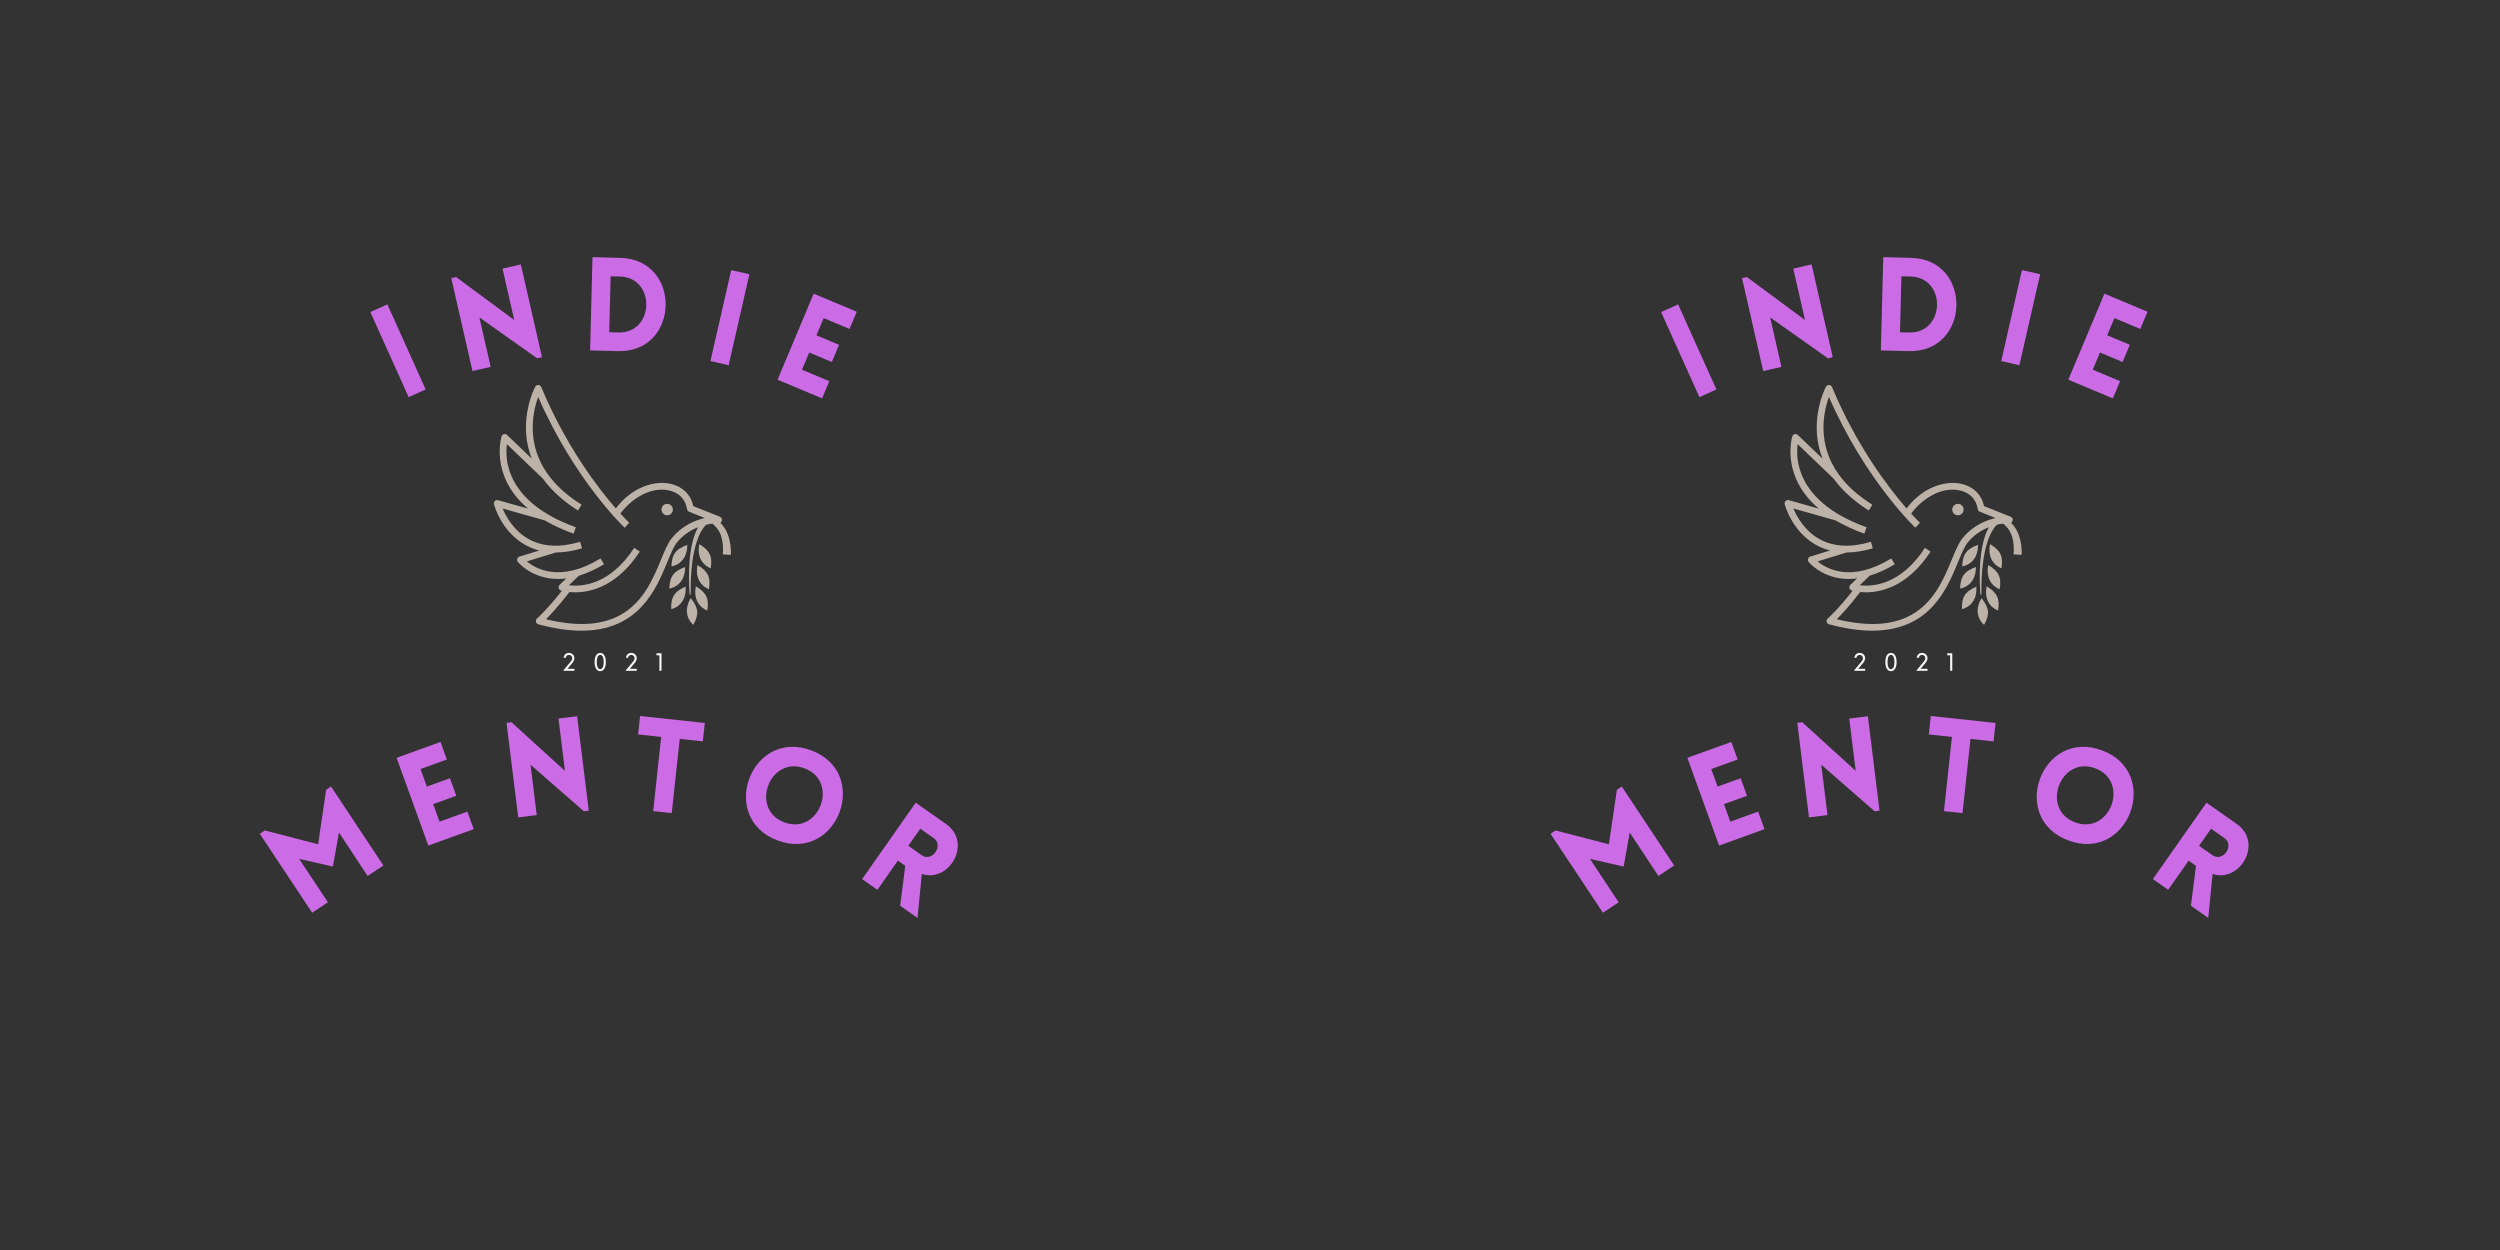 <?xml version="1.0" encoding="UTF-8"?><svg xmlns="http://www.w3.org/2000/svg" xmlns:xlink="http://www.w3.org/1999/xlink" width="5184" zoomAndPan="magnify" viewBox="0 0 5184 2592" height="2592" preserveAspectRatio="xMidYMid meet" version="1.0"><rect x="0" y="0" width="5184" height="2592" fill="#333333" stroke="none"/><defs><clipPath id="clip-0"><path d="M 1024.078 798.113 L 1515.723 798.113 L 1515.723 1307.965 L 1024.078 1307.965 Z M 1024.078 798.113 " clip-rule="nonzero"/></clipPath><clipPath id="clip-1"><path d="M 3700.598 798.113 L 4192.238 798.113 L 4192.238 1307.965 L 3700.598 1307.965 Z M 3700.598 798.113 " clip-rule="nonzero"/></clipPath></defs><path fill="rgb(79.61%, 42.349%, 90.199%)" d="M 882.664 807.613 L 803.262 631.191 L 767.957 647.078 L 847.383 823.5 Z M 882.664 807.613 " fill-opacity="1" fill-rule="nonzero"/><path fill="rgb(79.61%, 42.349%, 90.199%)" d="M 994.035 658.16 L 1113.84 742.945 L 1123.867 740.668 L 1080.004 548.336 L 1042.023 557.016 L 1066.324 663.59 L 945.809 574.512 L 935.777 576.789 L 979.715 769.383 L 1017.434 760.773 Z M 994.035 658.16 " fill-opacity="1" fill-rule="nonzero"/><path fill="rgb(79.61%, 42.349%, 90.199%)" d="M 1286.203 534.695 L 1228.59 533.227 L 1223.633 726.625 L 1281.246 728.121 C 1409.992 731.414 1414.945 537.992 1286.203 534.695 Z M 1285.207 573.391 C 1360.391 575.312 1357.426 691.348 1282.242 689.426 L 1263.301 688.953 L 1266.262 572.895 Z M 1285.207 573.391 " fill-opacity="1" fill-rule="nonzero"/><path fill="rgb(79.61%, 42.349%, 90.199%)" d="M 1510.922 757.277 L 1553.957 568.645 L 1516.234 560.039 L 1473.199 748.672 Z M 1510.922 757.277 " fill-opacity="1" fill-rule="nonzero"/><path fill="rgb(79.61%, 42.349%, 90.199%)" d="M 1704.688 826.102 L 1719.648 790.418 L 1663.008 766.66 L 1677.992 730.977 L 1724.887 750.656 L 1739.871 714.973 L 1692.953 695.293 L 1707.938 659.613 L 1761.566 682.137 L 1776.551 646.453 L 1687.215 608.969 L 1612.363 787.359 Z M 1704.688 826.102 " fill-opacity="1" fill-rule="nonzero"/><path fill="rgb(96.86%, 96.86%, 96.86%)" d="M 1190.156 1391.035 C 1190.797 1391.035 1191.129 1390.703 1191.129 1390.062 L 1191.129 1387.789 C 1191.129 1387.172 1190.797 1386.84 1190.156 1386.84 L 1176.715 1386.84 L 1183.992 1378.113 C 1188.047 1373.277 1191.059 1370.004 1191.059 1364.883 C 1191.059 1358.484 1186.031 1353.859 1179.656 1353.859 C 1173.965 1353.859 1170.027 1357.344 1168.699 1362.703 C 1168.559 1363.32 1168.82 1363.699 1169.438 1363.816 L 1171.926 1364.293 C 1172.52 1364.387 1172.875 1364.102 1173.039 1363.508 C 1173.965 1360.117 1176.312 1358.055 1179.75 1358.055 C 1183.543 1358.055 1186.555 1361.02 1186.555 1364.883 C 1186.555 1368.273 1184.23 1370.93 1181.645 1374.035 L 1168.441 1389.828 C 1167.918 1390.465 1168.18 1391.035 1168.984 1391.035 Z M 1190.156 1391.035 " fill-opacity="1" fill-rule="nonzero"/><path fill="rgb(96.86%, 96.86%, 96.86%)" d="M 1244.629 1391.793 C 1252.359 1391.793 1256.32 1383.66 1256.32 1372.828 C 1256.32 1362.156 1252.551 1353.859 1244.629 1353.859 C 1236.688 1353.859 1232.918 1362.156 1232.918 1372.828 C 1232.918 1383.66 1236.902 1391.793 1244.629 1391.793 Z M 1244.629 1387.598 C 1239.91 1387.598 1237.445 1381.574 1237.445 1372.828 C 1237.445 1364.078 1239.84 1358.008 1244.629 1358.008 C 1249.418 1358.008 1251.789 1364.078 1251.789 1372.852 C 1251.789 1381.551 1249.301 1387.598 1244.629 1387.598 Z M 1244.629 1387.598 " fill-opacity="1" fill-rule="nonzero"/><path fill="rgb(96.86%, 96.86%, 96.86%)" d="M 1319.465 1391.035 C 1320.105 1391.035 1320.438 1390.703 1320.438 1390.062 L 1320.438 1387.789 C 1320.438 1387.172 1320.105 1386.84 1319.465 1386.84 L 1306.023 1386.84 L 1313.301 1378.113 C 1317.355 1373.277 1320.367 1370.004 1320.367 1364.883 C 1320.367 1358.484 1315.34 1353.859 1308.961 1353.859 C 1303.273 1353.859 1299.336 1357.344 1298.008 1362.703 C 1297.867 1363.32 1298.129 1363.699 1298.742 1363.816 L 1301.234 1364.293 C 1301.824 1364.387 1302.184 1364.102 1302.348 1363.508 C 1303.273 1360.117 1305.621 1358.055 1309.059 1358.055 C 1312.852 1358.055 1315.863 1361.02 1315.863 1364.883 C 1315.863 1368.273 1313.539 1370.93 1310.953 1374.035 L 1297.75 1389.828 C 1297.227 1390.465 1297.488 1391.035 1298.293 1391.035 Z M 1319.465 1391.035 " fill-opacity="1" fill-rule="nonzero"/><path fill="rgb(96.86%, 96.86%, 96.86%)" d="M 1370.785 1391.035 C 1371.426 1391.035 1371.758 1390.703 1371.758 1390.062 L 1371.758 1355.59 C 1371.758 1354.949 1371.426 1354.617 1370.785 1354.617 L 1362.227 1354.617 C 1361.586 1354.617 1361.254 1354.949 1361.254 1355.59 L 1361.254 1357.891 C 1361.254 1358.508 1361.586 1358.863 1362.227 1358.863 L 1367.277 1358.863 L 1367.277 1390.062 C 1367.277 1390.703 1367.609 1391.035 1368.246 1391.035 Z M 1370.785 1391.035 " fill-opacity="1" fill-rule="nonzero"/><path fill="rgb(79.61%, 42.349%, 90.199%)" d="M 659.66 1750.68 L 549.105 1722.039 L 538.719 1728.938 L 647.309 1892.629 L 680.004 1870.957 L 620.328 1780.98 L 690.316 1796.914 L 702.859 1726.234 L 762.301 1816.355 L 794.996 1794.684 L 686.43 1630.969 L 676.281 1637.703 Z M 659.66 1750.68 " fill-opacity="1" fill-rule="nonzero"/><path fill="rgb(79.61%, 42.349%, 90.199%)" d="M 982.316 1719.301 L 969.156 1682.93 L 911.398 1703.816 L 898.242 1667.422 L 946.086 1650.113 L 932.93 1613.746 L 885.082 1631.027 L 871.922 1594.66 L 926.645 1574.859 L 913.488 1538.465 L 822.371 1571.422 L 888.188 1753.348 Z M 982.316 1719.301 " fill-opacity="1" fill-rule="nonzero"/><path fill="rgb(79.61%, 42.349%, 90.199%)" d="M 1100.078 1585.715 L 1210.684 1682.215 L 1220.879 1680.957 L 1196.742 1485.188 L 1158.07 1489.953 L 1171.445 1598.449 L 1060.578 1497.637 L 1050.383 1498.891 L 1074.566 1694.922 L 1112.977 1690.18 Z M 1100.078 1585.715 " fill-opacity="1" fill-rule="nonzero"/><path fill="rgb(79.61%, 42.349%, 90.199%)" d="M 1392.934 1686.082 L 1409.484 1532.184 L 1457.352 1537.328 L 1461.477 1499.133 L 1327.211 1484.691 L 1323.109 1522.914 L 1371.004 1528.059 L 1354.477 1681.934 Z M 1392.934 1686.082 " fill-opacity="1" fill-rule="nonzero"/><path fill="rgb(79.61%, 42.349%, 90.199%)" d="M 1612.633 1742.848 C 1737.461 1789.129 1806.789 1602.152 1681.98 1555.875 C 1557.152 1509.594 1487.824 1696.566 1612.633 1742.848 Z M 1626.574 1705.316 C 1553.996 1678.406 1595.586 1566.258 1668.137 1593.168 C 1740.711 1620.078 1699.125 1732.203 1626.574 1705.316 Z M 1626.574 1705.316 " fill-opacity="1" fill-rule="nonzero"/><path fill="rgb(79.61%, 42.349%, 90.199%)" d="M 1866.602 1878.195 L 1902.5 1903.375 L 1911.555 1812.211 C 1967.535 1831.344 2017.773 1747.91 1961.297 1708.289 L 1898.824 1664.477 L 1787.719 1822.879 L 1819.422 1845.094 L 1861.836 1784.613 L 1877.105 1795.352 Z M 1883.414 1753.836 L 1908.285 1718.391 L 1936.191 1737.953 C 1957.695 1753.031 1932.824 1788.477 1911.344 1773.398 Z M 1883.414 1753.836 " fill-opacity="1" fill-rule="nonzero"/><path fill="rgb(74.12%, 69.8%, 65.489%)" d="M 1449.977 1128.27 C 1442.293 1168.457 1473.707 1178.438 1473.707 1178.438 C 1477.621 1155.082 1472.855 1141.973 1449.977 1128.27 Z M 1449.977 1128.27 " fill-opacity="1" fill-rule="nonzero"/><path fill="rgb(74.12%, 69.8%, 65.489%)" d="M 1446.301 1171.609 C 1438.617 1211.797 1470.035 1221.801 1470.035 1221.801 C 1473.945 1198.449 1469.18 1185.312 1446.301 1171.609 Z M 1446.301 1171.609 " fill-opacity="1" fill-rule="nonzero"/><path fill="rgb(74.12%, 69.8%, 65.489%)" d="M 1442.91 1215.734 C 1435.227 1255.922 1466.645 1265.926 1466.645 1265.926 C 1470.555 1242.57 1465.789 1229.438 1442.91 1215.734 Z M 1442.91 1215.734 " fill-opacity="1" fill-rule="nonzero"/><path fill="rgb(74.12%, 69.8%, 65.489%)" d="M 1425.223 1129.785 C 1400.16 1138.82 1392.977 1150.793 1392.359 1174.453 C 1392.359 1174.453 1425.105 1170.707 1425.223 1129.785 Z M 1425.223 1129.785 " fill-opacity="1" fill-rule="nonzero"/><path fill="rgb(74.12%, 69.8%, 65.489%)" d="M 1420.789 1175.688 C 1395.727 1184.742 1388.566 1196.719 1387.977 1220.402 C 1387.977 1220.402 1420.719 1216.609 1420.789 1175.688 Z M 1420.789 1175.688 " fill-opacity="1" fill-rule="nonzero"/><path fill="rgb(74.12%, 69.8%, 65.489%)" d="M 1391.863 1263.105 C 1391.863 1263.105 1424.297 1257.152 1421.691 1216.324 C 1397.27 1227.02 1390.891 1239.441 1391.863 1263.105 Z M 1391.863 1263.105 " fill-opacity="1" fill-rule="nonzero"/><path fill="rgb(74.12%, 69.8%, 65.489%)" d="M 1437.695 1295.633 C 1449.242 1275.008 1449.191 1261.02 1432.289 1240.297 C 1411.52 1275.48 1437.695 1295.633 1437.695 1295.633 Z M 1437.695 1295.633 " fill-opacity="1" fill-rule="nonzero"/><g clip-path="url(#clip-0)"><path fill="rgb(74.12%, 69.8%, 65.489%)" d="M 1510.293 1111.219 C 1506.879 1100.883 1501.355 1091.801 1493.742 1084.051 C 1494.883 1083.363 1495.758 1082.414 1496.375 1081.227 C 1496.992 1080.043 1497.23 1078.762 1497.133 1077.434 C 1497.016 1076.105 1496.566 1074.898 1495.781 1073.832 C 1494.977 1072.738 1493.98 1071.957 1492.746 1071.484 L 1437.621 1049.504 C 1432.43 1025.605 1415.527 1008.867 1390.68 1003.293 C 1357.91 995.969 1310.988 1009.199 1276.941 1054.293 C 1240.098 1012.043 1173.781 925.812 1122.355 802.617 C 1121.859 801.359 1121.027 800.363 1119.938 799.582 C 1118.824 798.801 1117.613 798.371 1116.262 798.324 C 1114.934 798.254 1113.68 798.562 1112.492 799.227 C 1111.332 799.891 1110.43 800.816 1109.789 802 C 1108.961 803.543 1089.566 840.34 1090.703 890.602 C 1091.129 911.516 1095.137 931.715 1102.797 951.156 L 1051.488 901.961 C 1051.062 901.555 1050.586 901.199 1050.066 900.918 C 1049.543 900.609 1049 900.395 1048.43 900.254 C 1047.836 900.086 1047.27 900.016 1046.676 900.016 C 1046.082 900.016 1045.488 900.086 1044.922 900.254 C 1044.352 900.395 1043.805 900.609 1043.285 900.918 C 1042.762 901.199 1042.289 901.555 1041.863 901.961 C 1041.434 902.363 1041.055 902.836 1040.746 903.336 C 1040.441 903.832 1040.18 904.379 1040.012 904.945 C 1039.562 906.348 1029.629 939.422 1043.379 981.102 C 1053.336 1011.332 1072.281 1035.469 1094.973 1054.695 L 1032.922 1037.223 C 1030.34 1036.488 1028.062 1037.059 1026.145 1038.977 C 1024.223 1040.875 1023.605 1043.148 1024.293 1045.781 C 1024.91 1048.059 1039.516 1101.785 1088.641 1129.621 C 1097.961 1134.906 1107.824 1138.867 1118.184 1141.496 L 1077.285 1154.109 C 1076.172 1154.441 1075.199 1155.035 1074.367 1155.867 C 1073.562 1156.672 1072.969 1157.645 1072.637 1158.781 C 1072.305 1159.895 1072.234 1161.035 1072.473 1162.172 C 1072.684 1163.312 1073.16 1164.355 1073.895 1165.254 C 1074.535 1166.062 1089.969 1184.84 1119.984 1194.703 C 1132.078 1198.637 1144.477 1200.582 1157.188 1200.535 C 1162.922 1200.512 1168.613 1200.156 1174.281 1199.422 L 1160.48 1212.699 C 1160.055 1213.125 1159.676 1213.598 1159.367 1214.121 C 1159.035 1214.641 1158.797 1215.188 1158.633 1215.758 C 1158.441 1216.348 1158.348 1216.941 1158.324 1217.559 C 1158.301 1218.152 1158.371 1218.766 1158.512 1219.359 C 1158.633 1219.953 1158.844 1220.5 1159.129 1221.043 C 1159.414 1221.59 1159.746 1222.086 1160.148 1222.539 C 1160.551 1222.988 1161.027 1223.367 1161.523 1223.699 C 1162.047 1224.031 1162.566 1224.293 1163.16 1224.48 C 1163.305 1224.527 1163.965 1224.719 1165.082 1225.027 C 1133.879 1264.859 1113.844 1282.238 1113.633 1282.426 C 1111.496 1284.254 1110.738 1286.555 1111.355 1289.328 C 1111.973 1292.078 1113.656 1293.832 1116.359 1294.566 C 1150.547 1303.766 1180.113 1307.797 1205.812 1307.797 C 1325.051 1307.773 1360.684 1221.352 1383.613 1165.73 C 1390.938 1147.922 1397.27 1132.559 1404.406 1124.07 C 1416.215 1110.082 1430.605 1099.816 1447.629 1093.25 C 1441.867 1103.562 1438.359 1114.562 1435.656 1125.59 C 1429.871 1150.199 1428.473 1175.262 1428.637 1200.059 C 1428.73 1210.066 1429.207 1220.07 1429.848 1230.031 C 1430.559 1235.316 1431.836 1236.312 1432.168 1228.867 L 1432.242 1228.891 C 1432.145 1219.289 1432.219 1209.711 1432.621 1200.133 C 1433.781 1175.57 1436.555 1150.957 1443.383 1127.699 C 1446.848 1116.152 1451.375 1104.844 1457.941 1095.43 C 1459.816 1092.727 1461.949 1090.285 1464.344 1088.055 C 1468.562 1087.086 1472.832 1086.324 1477.125 1085.781 C 1477.953 1086.422 1478.734 1087.109 1479.566 1087.75 C 1488.078 1095.266 1493.719 1104.535 1496.469 1115.559 C 1499.434 1126.371 1499.719 1138.059 1498.84 1149.652 L 1515.699 1150.508 C 1515.84 1137.469 1514.703 1124.07 1510.293 1111.219 Z M 1393.738 1115.016 C 1385.227 1125.16 1378.492 1141.473 1370.715 1160.348 C 1356.68 1194.395 1339.203 1236.762 1302.883 1264.48 C 1262.195 1295.516 1206.289 1301.965 1132.195 1284.109 C 1141.988 1274.297 1158.895 1256.133 1180.707 1227.707 C 1184.168 1228.039 1188.078 1228.25 1192.348 1228.25 C 1201.191 1228.227 1209.965 1227.352 1218.641 1225.57 C 1271.039 1214.855 1306.297 1175.188 1326.66 1143.797 L 1314.973 1136.117 C 1264.402 1214.098 1205.078 1216.727 1179.781 1213.574 L 1200.289 1193.848 C 1219.969 1187.945 1237.871 1178.934 1252.5 1169.996 L 1245.266 1157.977 C 1161.902 1208.855 1111.094 1179.621 1092.602 1164.094 L 1152.539 1145.625 C 1169.562 1145.574 1187.676 1142.684 1206.906 1136.992 L 1202.969 1123.504 C 1160.934 1135.996 1124.82 1133.957 1095.613 1117.457 C 1065.121 1100.219 1049.188 1070.938 1042.242 1054.438 L 1129.613 1079.047 C 1148.676 1090.094 1168.59 1099.223 1189.383 1106.504 L 1194.008 1093.25 C 1121.074 1067.336 1073.656 1027.289 1056.871 977.426 C 1050.684 959.051 1048.738 940.25 1051.086 921 L 1125.508 992.34 C 1146.469 1021.242 1173.805 1042.984 1198.582 1058.539 L 1205.98 1046.59 C 1175.535 1027.504 1151.898 1006.043 1135.113 982.191 L 1135.137 982.168 L 1135.066 982.098 C 1115.742 954.668 1105.57 924.176 1104.691 890.887 C 1104.219 867.605 1107.988 845.008 1115.953 823.148 C 1191.566 996.039 1294.18 1093.297 1295.223 1094.293 L 1304.73 1084.004 C 1304.469 1083.742 1297.664 1077.293 1286.449 1064.988 C 1308.617 1034.969 1348.355 1008.227 1387.645 1017.023 C 1408.27 1021.645 1421.383 1035.398 1424.605 1055.715 C 1425.008 1058.348 1426.457 1060.176 1428.922 1061.145 L 1461.547 1074.164 C 1441.676 1078.668 1415.172 1089.457 1393.738 1114.992 Z M 1393.738 1115.016 " fill-opacity="1" fill-rule="nonzero"/></g><path fill="rgb(74.12%, 69.8%, 65.489%)" d="M 1394.852 1053.559 C 1395.254 1055.078 1395.371 1056.617 1395.16 1058.184 C 1394.945 1059.746 1394.473 1061.191 1393.688 1062.57 C 1392.906 1063.945 1391.887 1065.105 1390.629 1066.055 C 1389.398 1067.004 1388.023 1067.691 1386.504 1068.094 C 1384.988 1068.52 1383.469 1068.613 1381.906 1068.402 C 1380.363 1068.188 1378.918 1067.691 1377.543 1066.906 C 1376.191 1066.125 1375.055 1065.105 1374.105 1063.848 C 1373.133 1062.594 1372.469 1061.219 1372.066 1059.699 C 1371.664 1058.184 1371.543 1056.641 1371.758 1055.078 C 1371.973 1053.512 1372.469 1052.043 1373.25 1050.668 C 1374.035 1049.316 1375.031 1048.152 1376.285 1047.203 C 1377.52 1046.234 1378.895 1045.547 1380.41 1045.141 C 1381.93 1044.738 1383.445 1044.645 1385.012 1044.832 C 1386.551 1045.047 1388 1045.547 1389.375 1046.328 C 1390.727 1047.133 1391.863 1048.152 1392.836 1049.387 C 1393.785 1050.645 1394.449 1052.02 1394.852 1053.559 Z M 1394.852 1053.559 " fill-opacity="1" fill-rule="nonzero"/><path fill="rgb(79.61%, 42.349%, 90.199%)" d="M 3559.18 807.613 L 3479.777 631.191 L 3444.473 647.078 L 3523.898 823.5 Z M 3559.18 807.613 " fill-opacity="1" fill-rule="nonzero"/><path fill="rgb(79.61%, 42.349%, 90.199%)" d="M 3670.551 658.16 L 3790.355 742.945 L 3800.383 740.668 L 3756.52 548.336 L 3718.539 557.016 L 3742.84 663.59 L 3622.324 574.512 L 3612.293 576.789 L 3656.23 769.383 L 3693.949 760.773 Z M 3670.551 658.16 " fill-opacity="1" fill-rule="nonzero"/><path fill="rgb(79.61%, 42.349%, 90.199%)" d="M 3962.719 534.695 L 3905.105 533.227 L 3900.148 726.625 L 3957.762 728.121 C 4086.508 731.414 4091.461 537.992 3962.719 534.695 Z M 3961.723 573.391 C 4036.906 575.312 4033.941 691.348 3958.758 689.426 L 3939.816 688.953 L 3942.777 572.895 Z M 3961.723 573.391 " fill-opacity="1" fill-rule="nonzero"/><path fill="rgb(79.61%, 42.349%, 90.199%)" d="M 4187.438 757.277 L 4230.473 568.645 L 4192.75 560.039 L 4149.715 748.672 Z M 4187.438 757.277 " fill-opacity="1" fill-rule="nonzero"/><path fill="rgb(79.61%, 42.349%, 90.199%)" d="M 4381.203 826.102 L 4396.164 790.418 L 4339.523 766.66 L 4354.508 730.977 L 4401.402 750.656 L 4416.387 714.973 L 4369.469 695.293 L 4384.453 659.613 L 4438.082 682.137 L 4453.066 646.453 L 4363.73 608.969 L 4288.879 787.359 Z M 4381.203 826.102 " fill-opacity="1" fill-rule="nonzero"/><path fill="rgb(96.86%, 96.86%, 96.86%)" d="M 3866.672 1391.035 C 3867.312 1391.035 3867.645 1390.703 3867.645 1390.062 L 3867.645 1387.789 C 3867.645 1387.172 3867.312 1386.84 3866.672 1386.84 L 3853.23 1386.84 L 3860.508 1378.113 C 3864.562 1373.277 3867.574 1370.004 3867.574 1364.883 C 3867.574 1358.484 3862.547 1353.859 3856.172 1353.859 C 3850.48 1353.859 3846.543 1357.344 3845.215 1362.703 C 3845.074 1363.32 3845.336 1363.699 3845.953 1363.816 L 3848.441 1364.293 C 3849.035 1364.387 3849.391 1364.102 3849.555 1363.508 C 3850.48 1360.117 3852.828 1358.055 3856.266 1358.055 C 3860.059 1358.055 3863.07 1361.02 3863.07 1364.883 C 3863.07 1368.273 3860.746 1370.93 3858.16 1374.035 L 3844.957 1389.828 C 3844.434 1390.465 3844.695 1391.035 3845.5 1391.035 Z M 3866.672 1391.035 " fill-opacity="1" fill-rule="nonzero"/><path fill="rgb(96.86%, 96.86%, 96.86%)" d="M 3921.145 1391.793 C 3928.875 1391.793 3932.836 1383.66 3932.836 1372.828 C 3932.836 1362.156 3929.066 1353.859 3921.145 1353.859 C 3913.203 1353.859 3909.434 1362.156 3909.434 1372.828 C 3909.434 1383.66 3913.418 1391.793 3921.145 1391.793 Z M 3921.145 1387.598 C 3916.426 1387.598 3913.961 1381.574 3913.961 1372.828 C 3913.961 1364.078 3916.355 1358.008 3921.145 1358.008 C 3925.934 1358.008 3928.305 1364.078 3928.305 1372.852 C 3928.305 1381.551 3925.816 1387.598 3921.145 1387.598 Z M 3921.145 1387.598 " fill-opacity="1" fill-rule="nonzero"/><path fill="rgb(96.86%, 96.86%, 96.86%)" d="M 3995.98 1391.035 C 3996.621 1391.035 3996.953 1390.703 3996.953 1390.062 L 3996.953 1387.789 C 3996.953 1387.172 3996.621 1386.84 3995.98 1386.84 L 3982.539 1386.84 L 3989.816 1378.113 C 3993.871 1373.277 3996.883 1370.004 3996.883 1364.883 C 3996.883 1358.484 3991.855 1353.859 3985.477 1353.859 C 3979.789 1353.859 3975.852 1357.344 3974.523 1362.703 C 3974.383 1363.32 3974.645 1363.699 3975.258 1363.816 L 3977.75 1364.293 C 3978.344 1364.387 3978.699 1364.102 3978.863 1363.508 C 3979.789 1360.117 3982.137 1358.055 3985.574 1358.055 C 3989.367 1358.055 3992.379 1361.02 3992.379 1364.883 C 3992.379 1368.273 3990.055 1370.93 3987.469 1374.035 L 3974.266 1389.828 C 3973.742 1390.465 3974.004 1391.035 3974.809 1391.035 Z M 3995.98 1391.035 " fill-opacity="1" fill-rule="nonzero"/><path fill="rgb(96.86%, 96.86%, 96.86%)" d="M 4047.301 1391.035 C 4047.941 1391.035 4048.273 1390.703 4048.273 1390.062 L 4048.273 1355.59 C 4048.273 1354.949 4047.941 1354.617 4047.301 1354.617 L 4038.742 1354.617 C 4038.102 1354.617 4037.77 1354.949 4037.77 1355.59 L 4037.77 1357.891 C 4037.77 1358.508 4038.102 1358.863 4038.742 1358.863 L 4043.793 1358.863 L 4043.793 1390.062 C 4043.793 1390.703 4044.125 1391.035 4044.766 1391.035 Z M 4047.301 1391.035 " fill-opacity="1" fill-rule="nonzero"/><path fill="rgb(79.61%, 42.349%, 90.199%)" d="M 3336.176 1750.68 L 3225.621 1722.039 L 3215.234 1728.938 L 3323.824 1892.629 L 3356.52 1870.957 L 3296.844 1780.98 L 3366.832 1796.914 L 3379.375 1726.234 L 3438.816 1816.355 L 3471.512 1794.684 L 3362.945 1630.969 L 3352.797 1637.703 Z M 3336.176 1750.68 " fill-opacity="1" fill-rule="nonzero"/><path fill="rgb(79.61%, 42.349%, 90.199%)" d="M 3658.832 1719.301 L 3645.672 1682.93 L 3587.914 1703.816 L 3574.758 1667.422 L 3622.602 1650.113 L 3609.445 1613.746 L 3561.598 1631.027 L 3548.438 1594.66 L 3603.16 1574.859 L 3590.004 1538.465 L 3498.887 1571.422 L 3564.703 1753.348 Z M 3658.832 1719.301 " fill-opacity="1" fill-rule="nonzero"/><path fill="rgb(79.61%, 42.349%, 90.199%)" d="M 3776.594 1585.715 L 3887.199 1682.215 L 3897.395 1680.957 L 3873.258 1485.188 L 3834.586 1489.953 L 3847.961 1598.449 L 3737.094 1497.637 L 3726.898 1498.891 L 3751.082 1694.922 L 3789.492 1690.18 Z M 3776.594 1585.715 " fill-opacity="1" fill-rule="nonzero"/><path fill="rgb(79.61%, 42.349%, 90.199%)" d="M 4069.449 1686.082 L 4086 1532.184 L 4133.867 1537.328 L 4137.992 1499.133 L 4003.727 1484.691 L 3999.625 1522.914 L 4047.52 1528.059 L 4030.992 1681.934 Z M 4069.449 1686.082 " fill-opacity="1" fill-rule="nonzero"/><path fill="rgb(79.61%, 42.349%, 90.199%)" d="M 4289.148 1742.848 C 4413.977 1789.129 4483.305 1602.152 4358.496 1555.875 C 4233.668 1509.594 4164.34 1696.566 4289.148 1742.848 Z M 4303.09 1705.316 C 4230.512 1678.406 4272.102 1566.258 4344.652 1593.168 C 4417.227 1620.078 4375.641 1732.203 4303.09 1705.316 Z M 4303.09 1705.316 " fill-opacity="1" fill-rule="nonzero"/><path fill="rgb(79.61%, 42.349%, 90.199%)" d="M 4543.117 1878.195 L 4579.016 1903.375 L 4588.07 1812.211 C 4644.051 1831.344 4694.289 1747.91 4637.812 1708.289 L 4575.34 1664.477 L 4464.234 1822.879 L 4495.938 1845.094 L 4538.352 1784.613 L 4553.621 1795.352 Z M 4559.93 1753.836 L 4584.801 1718.391 L 4612.707 1737.953 C 4634.211 1753.031 4609.34 1788.477 4587.859 1773.398 Z M 4559.93 1753.836 " fill-opacity="1" fill-rule="nonzero"/><path fill="rgb(74.12%, 69.8%, 65.489%)" d="M 4126.492 1128.27 C 4118.809 1168.457 4150.223 1178.438 4150.223 1178.438 C 4154.137 1155.082 4149.371 1141.973 4126.492 1128.27 Z M 4126.492 1128.27 " fill-opacity="1" fill-rule="nonzero"/><path fill="rgb(74.12%, 69.8%, 65.489%)" d="M 4122.816 1171.609 C 4115.133 1211.797 4146.551 1221.801 4146.551 1221.801 C 4150.461 1198.449 4145.695 1185.312 4122.816 1171.609 Z M 4122.816 1171.609 " fill-opacity="1" fill-rule="nonzero"/><path fill="rgb(74.12%, 69.8%, 65.489%)" d="M 4119.426 1215.734 C 4111.742 1255.922 4143.16 1265.926 4143.16 1265.926 C 4147.07 1242.57 4142.305 1229.438 4119.426 1215.734 Z M 4119.426 1215.734 " fill-opacity="1" fill-rule="nonzero"/><path fill="rgb(74.12%, 69.8%, 65.489%)" d="M 4101.738 1129.785 C 4076.676 1138.82 4069.492 1150.793 4068.875 1174.453 C 4068.875 1174.453 4101.621 1170.707 4101.738 1129.785 Z M 4101.738 1129.785 " fill-opacity="1" fill-rule="nonzero"/><path fill="rgb(74.12%, 69.8%, 65.489%)" d="M 4097.305 1175.688 C 4072.242 1184.742 4065.082 1196.719 4064.492 1220.402 C 4064.492 1220.402 4097.234 1216.609 4097.305 1175.688 Z M 4097.305 1175.688 " fill-opacity="1" fill-rule="nonzero"/><path fill="rgb(74.12%, 69.8%, 65.489%)" d="M 4068.379 1263.105 C 4068.379 1263.105 4100.812 1257.152 4098.207 1216.324 C 4073.785 1227.02 4067.406 1239.441 4068.379 1263.105 Z M 4068.379 1263.105 " fill-opacity="1" fill-rule="nonzero"/><path fill="rgb(74.12%, 69.8%, 65.489%)" d="M 4114.211 1295.633 C 4125.758 1275.008 4125.707 1261.02 4108.805 1240.297 C 4088.035 1275.48 4114.211 1295.633 4114.211 1295.633 Z M 4114.211 1295.633 " fill-opacity="1" fill-rule="nonzero"/><g clip-path="url(#clip-1)"><path fill="rgb(74.12%, 69.8%, 65.489%)" d="M 4186.809 1111.219 C 4183.395 1100.883 4177.871 1091.801 4170.258 1084.051 C 4171.398 1083.363 4172.273 1082.414 4172.891 1081.227 C 4173.508 1080.043 4173.746 1078.762 4173.648 1077.434 C 4173.531 1076.105 4173.082 1074.898 4172.297 1073.832 C 4171.492 1072.738 4170.496 1071.957 4169.262 1071.484 L 4114.137 1049.504 C 4108.945 1025.605 4092.043 1008.867 4067.195 1003.293 C 4034.426 995.969 3987.504 1009.199 3953.457 1054.293 C 3916.613 1012.043 3850.297 925.812 3798.871 802.617 C 3798.375 801.359 3797.543 800.363 3796.453 799.582 C 3795.34 798.801 3794.129 798.371 3792.777 798.324 C 3791.449 798.254 3790.195 798.562 3789.008 799.227 C 3787.848 799.891 3786.945 800.816 3786.305 802 C 3785.477 803.543 3766.082 840.34 3767.219 890.602 C 3767.645 911.516 3771.652 931.715 3779.312 951.156 L 3728.004 901.961 C 3727.578 901.555 3727.102 901.199 3726.582 900.918 C 3726.059 900.609 3725.516 900.395 3724.945 900.254 C 3724.352 900.086 3723.785 900.016 3723.191 900.016 C 3722.598 900.016 3722.004 900.086 3721.438 900.254 C 3720.867 900.395 3720.32 900.609 3719.801 900.918 C 3719.277 901.199 3718.805 901.555 3718.379 901.961 C 3717.949 902.363 3717.57 902.836 3717.262 903.336 C 3716.957 903.832 3716.695 904.379 3716.527 904.945 C 3716.078 906.348 3706.145 939.422 3719.895 981.102 C 3729.852 1011.332 3748.797 1035.469 3771.488 1054.695 L 3709.438 1037.223 C 3706.855 1036.488 3704.578 1037.059 3702.66 1038.977 C 3700.738 1040.875 3700.121 1043.148 3700.809 1045.781 C 3701.426 1048.059 3716.031 1101.785 3765.156 1129.621 C 3774.477 1134.906 3784.34 1138.867 3794.699 1141.496 L 3753.801 1154.109 C 3752.688 1154.441 3751.715 1155.035 3750.883 1155.867 C 3750.078 1156.672 3749.484 1157.645 3749.152 1158.781 C 3748.82 1159.895 3748.75 1161.035 3748.988 1162.172 C 3749.199 1163.312 3749.676 1164.355 3750.41 1165.254 C 3751.051 1166.062 3766.484 1184.84 3796.5 1194.703 C 3808.594 1198.637 3820.992 1200.582 3833.703 1200.535 C 3839.438 1200.512 3845.129 1200.156 3850.797 1199.422 L 3836.996 1212.699 C 3836.57 1213.125 3836.191 1213.598 3835.883 1214.121 C 3835.551 1214.641 3835.312 1215.188 3835.148 1215.758 C 3834.957 1216.348 3834.863 1216.941 3834.84 1217.559 C 3834.816 1218.152 3834.887 1218.766 3835.027 1219.359 C 3835.148 1219.953 3835.359 1220.5 3835.645 1221.043 C 3835.93 1221.59 3836.262 1222.086 3836.664 1222.539 C 3837.066 1222.988 3837.543 1223.367 3838.039 1223.699 C 3838.562 1224.031 3839.082 1224.293 3839.676 1224.48 C 3839.82 1224.527 3840.48 1224.719 3841.598 1225.027 C 3810.395 1264.859 3790.359 1282.238 3790.148 1282.426 C 3788.012 1284.254 3787.254 1286.555 3787.871 1289.328 C 3788.488 1292.078 3790.172 1293.832 3792.875 1294.566 C 3827.062 1303.766 3856.629 1307.797 3882.328 1307.797 C 4001.566 1307.773 4037.199 1221.352 4060.129 1165.73 C 4067.453 1147.922 4073.785 1132.559 4080.922 1124.07 C 4092.73 1110.082 4107.121 1099.816 4124.145 1093.25 C 4118.383 1103.562 4114.875 1114.562 4112.172 1125.59 C 4106.387 1150.199 4104.988 1175.262 4105.152 1200.059 C 4105.246 1210.066 4105.723 1220.07 4106.363 1230.031 C 4107.074 1235.316 4108.352 1236.312 4108.684 1228.867 L 4108.758 1228.891 C 4108.66 1219.289 4108.734 1209.711 4109.137 1200.133 C 4110.297 1175.57 4113.07 1150.957 4119.898 1127.699 C 4123.363 1116.152 4127.891 1104.844 4134.457 1095.43 C 4136.332 1092.727 4138.465 1090.285 4140.859 1088.055 C 4145.078 1087.086 4149.348 1086.324 4153.637 1085.781 C 4154.469 1086.422 4155.25 1087.109 4156.082 1087.75 C 4164.594 1095.266 4170.234 1104.535 4172.984 1115.559 C 4175.949 1126.371 4176.234 1138.059 4175.355 1149.652 L 4192.215 1150.508 C 4192.355 1137.469 4191.219 1124.07 4186.809 1111.219 Z M 4070.254 1115.016 C 4061.742 1125.16 4055.008 1141.473 4047.23 1160.348 C 4033.195 1194.395 4015.719 1236.762 3979.398 1264.48 C 3938.711 1295.516 3882.805 1301.965 3808.711 1284.109 C 3818.504 1274.297 3835.41 1256.133 3857.223 1227.707 C 3860.684 1228.039 3864.594 1228.25 3868.863 1228.25 C 3877.707 1228.227 3886.48 1227.352 3895.156 1225.57 C 3947.555 1214.855 3982.812 1175.188 4003.176 1143.797 L 3991.488 1136.117 C 3940.918 1214.098 3881.594 1216.727 3856.297 1213.574 L 3876.805 1193.848 C 3896.484 1187.945 3914.387 1178.934 3929.016 1169.996 L 3921.781 1157.977 C 3838.418 1208.855 3787.609 1179.621 3769.117 1164.094 L 3829.055 1145.625 C 3846.078 1145.574 3864.191 1142.684 3883.422 1136.992 L 3879.484 1123.504 C 3837.449 1135.996 3801.336 1133.957 3772.129 1117.457 C 3741.637 1100.219 3725.703 1070.938 3718.758 1054.438 L 3806.129 1079.047 C 3825.191 1090.094 3845.105 1099.223 3865.898 1106.504 L 3870.523 1093.25 C 3797.59 1067.336 3750.172 1027.289 3733.387 977.426 C 3727.199 959.051 3725.254 940.25 3727.602 921 L 3802.023 992.34 C 3822.984 1021.242 3850.32 1042.984 3875.098 1058.539 L 3882.496 1046.59 C 3852.051 1027.504 3828.414 1006.043 3811.629 982.191 L 3811.652 982.168 L 3811.582 982.098 C 3792.258 954.668 3782.086 924.176 3781.207 890.887 C 3780.734 867.605 3784.504 845.008 3792.469 823.148 C 3868.082 996.039 3970.695 1093.297 3971.738 1094.293 L 3981.246 1084.004 C 3980.984 1083.742 3974.18 1077.293 3962.965 1064.988 C 3985.133 1034.969 4024.871 1008.227 4064.16 1017.023 C 4084.785 1021.645 4097.898 1035.398 4101.121 1055.715 C 4101.523 1058.348 4102.973 1060.176 4105.438 1061.145 L 4138.062 1074.164 C 4118.191 1078.668 4091.684 1089.457 4070.254 1114.992 Z M 4070.254 1115.016 " fill-opacity="1" fill-rule="nonzero"/></g><path fill="rgb(74.12%, 69.8%, 65.489%)" d="M 4071.367 1053.559 C 4071.77 1055.078 4071.887 1056.617 4071.676 1058.184 C 4071.461 1059.746 4070.988 1061.191 4070.203 1062.57 C 4069.422 1063.945 4068.402 1065.105 4067.145 1066.055 C 4065.914 1067.004 4064.539 1067.691 4063.02 1068.094 C 4061.504 1068.52 4059.984 1068.613 4058.422 1068.402 C 4056.879 1068.188 4055.434 1067.691 4054.059 1066.906 C 4052.707 1066.125 4051.57 1065.105 4050.621 1063.848 C 4049.648 1062.594 4048.984 1061.219 4048.582 1059.699 C 4048.18 1058.184 4048.059 1056.641 4048.273 1055.078 C 4048.488 1053.512 4048.984 1052.043 4049.766 1050.668 C 4050.551 1049.316 4051.547 1048.152 4052.801 1047.203 C 4054.035 1046.234 4055.41 1045.547 4056.926 1045.141 C 4058.445 1044.738 4059.961 1044.645 4061.527 1044.832 C 4063.066 1045.047 4064.516 1045.547 4065.891 1046.328 C 4067.242 1047.133 4068.379 1048.152 4069.352 1049.387 C 4070.301 1050.645 4070.965 1052.02 4071.367 1053.559 Z M 4071.367 1053.559 " fill-opacity="1" fill-rule="nonzero"/></svg>